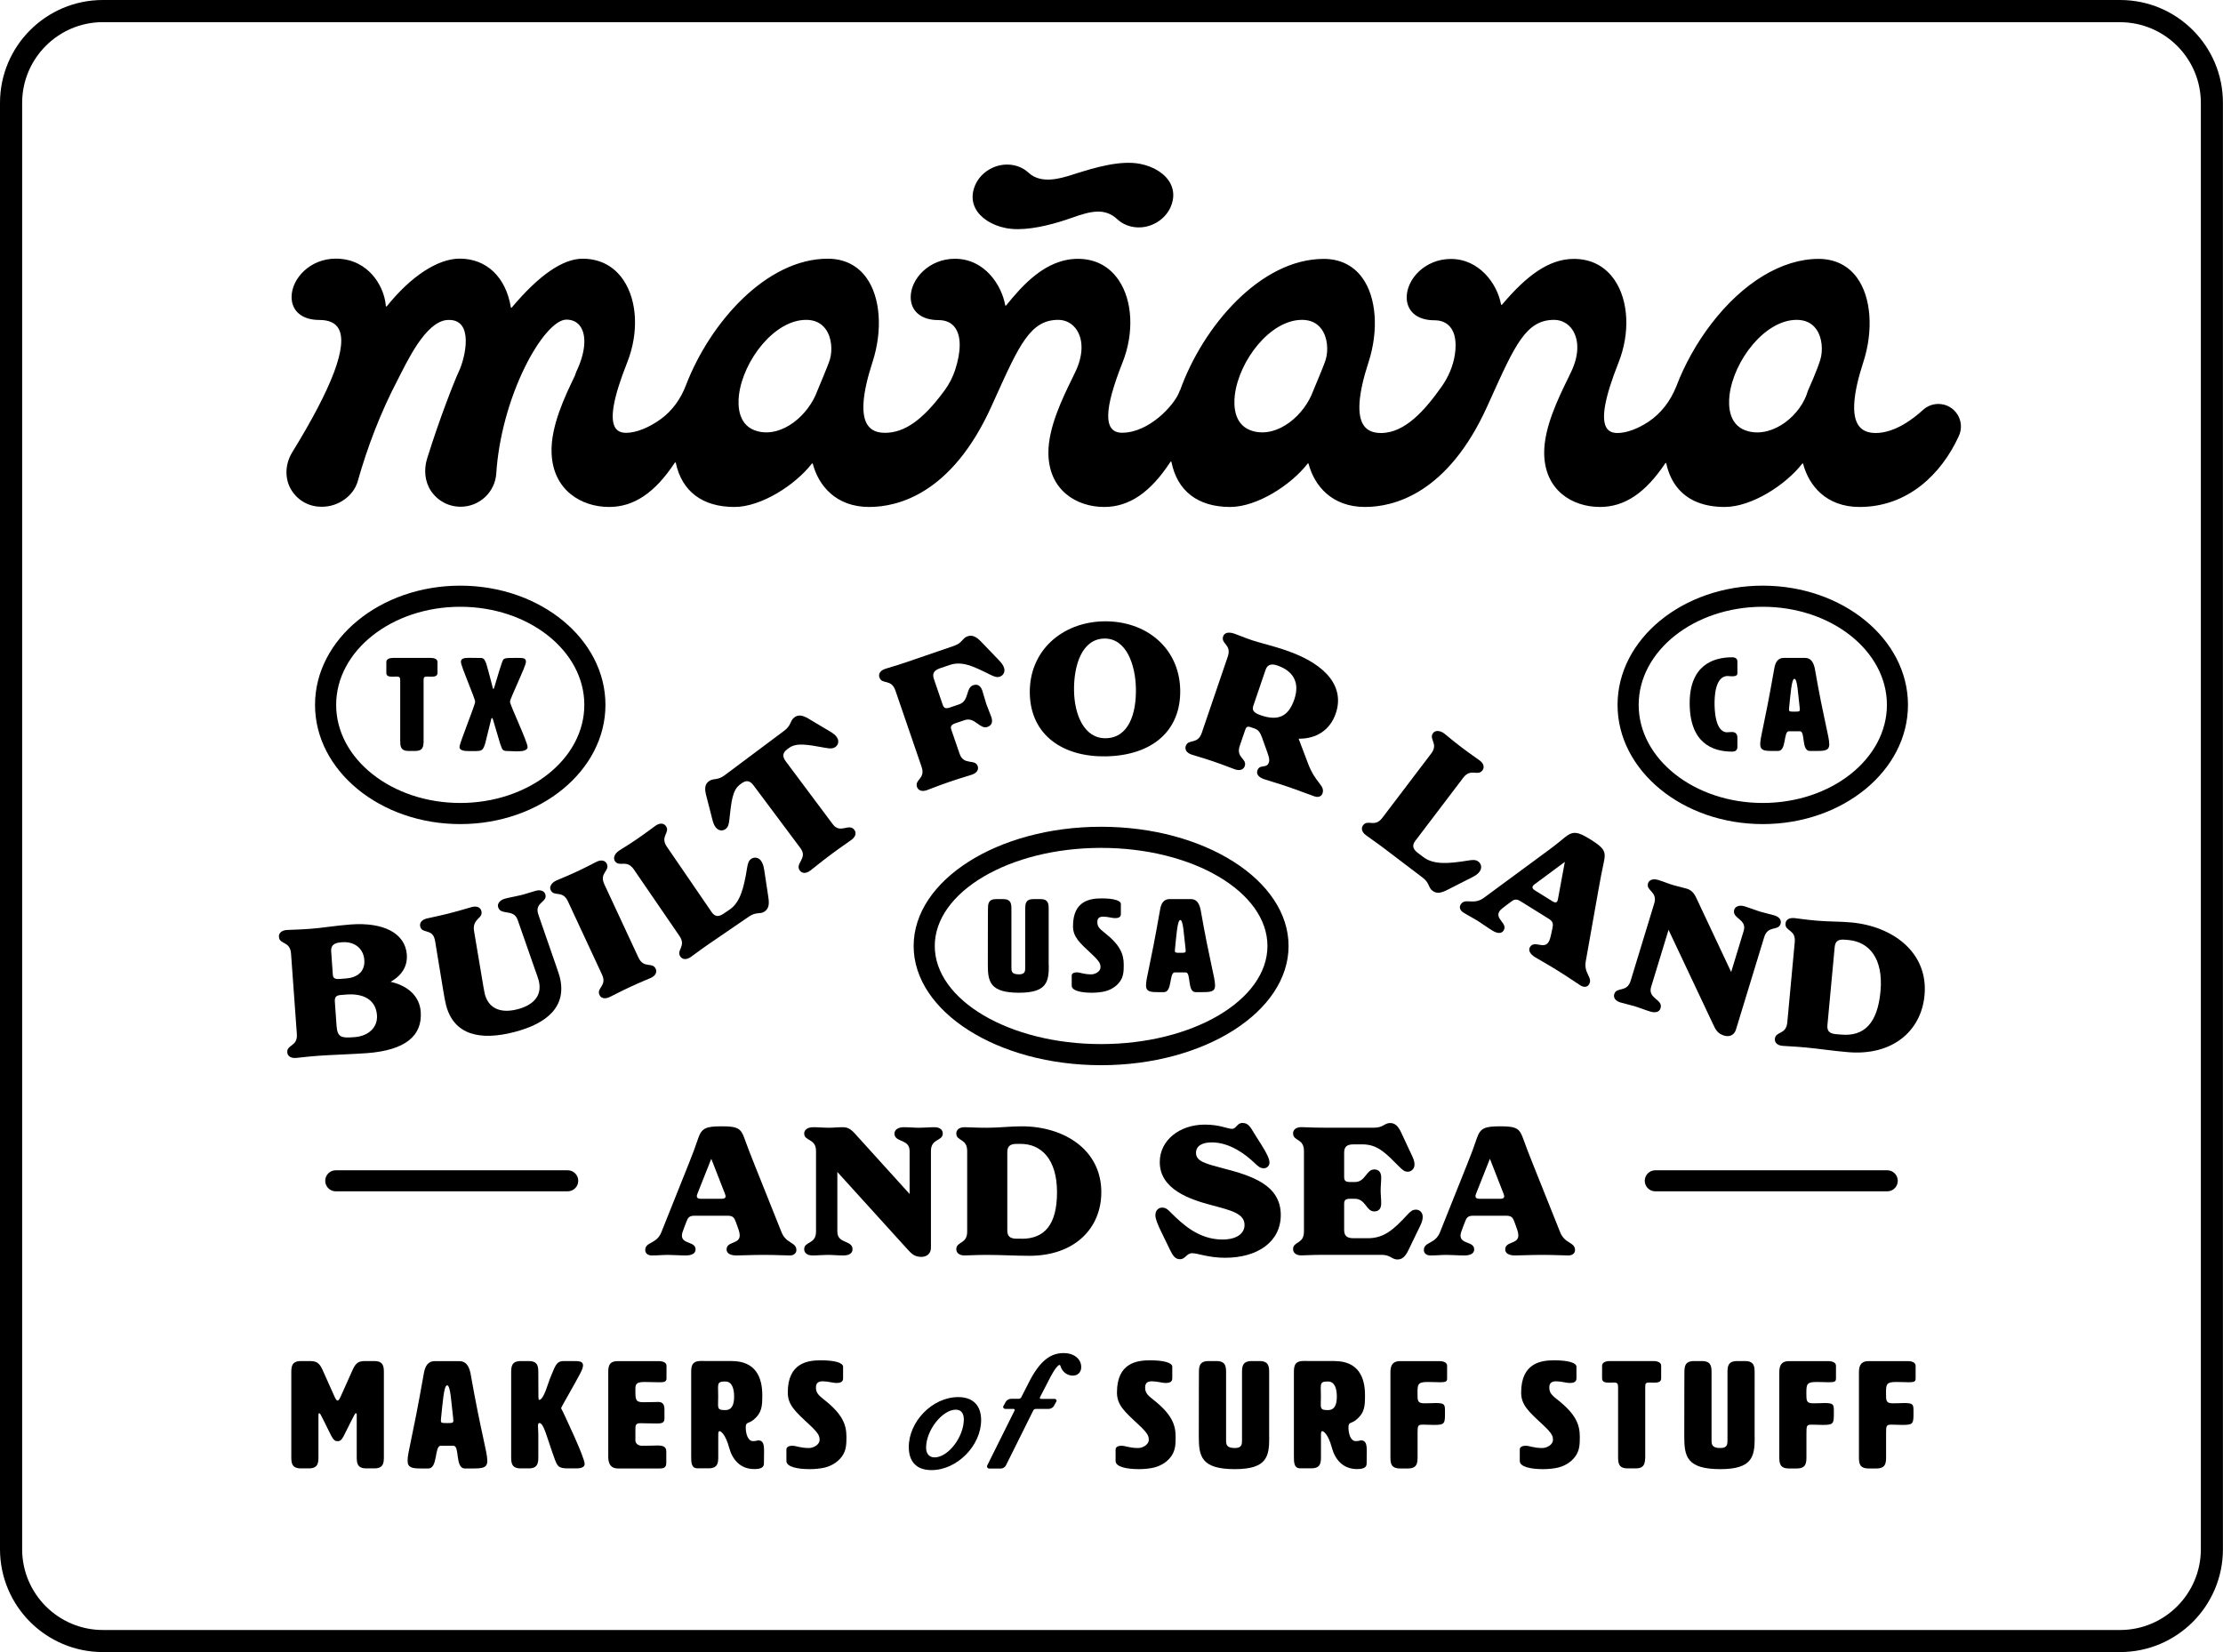 <svg viewBox="0 0 325.16 241.67">
<g>
	<g>
		<g>
			<g>
				<path d="M310.11,3.25c6.51,0,11.81,5.3,11.81,11.81v211.57c0,6.51-5.3,11.81-11.81,11.81H15.05
					c-6.51,0-11.81-5.3-11.81-11.81V15.05c0-6.51,5.3-11.81,11.81-11.81H310.11 M310.11,0H15.05C6.74,0,0,6.74,0,15.05v211.57
					c0,8.31,6.74,15.05,15.05,15.05h295.05c8.31,0,15.05-6.74,15.05-15.05V15.05C325.16,6.74,318.42,0,310.11,0L310.11,0z"/>
			</g>
		</g>
	</g>
	<g>
		<g>
			<g>
				<path d="M147.11,33.36c0.56,0.11,1.15,0.16,1.77,0.16c2.61,0,5.65-0.86,7.93-1.67c2.71-0.96,4.77-1.5,6.63,0.23
					c0.77,0.71,1.76,1.12,2.88,1.18c2.08,0.11,4.11-1.13,4.92-3c0.52-1.2,0.5-2.38-0.04-3.42c-0.73-1.4-2.39-2.47-4.42-2.87
					c-2.97-0.58-6.82,0.61-9.37,1.41l-0.56,0.18c-1.7,0.53-4.55,1.43-6.41-0.3c-0.77-0.71-1.76-1.12-2.88-1.18
					c-2.09-0.11-4.11,1.13-4.92,3c-0.52,1.2-0.5,2.38,0.04,3.42C143.42,31.89,145.08,32.96,147.11,33.36z"/>
			</g>
			<g>
				<path d="M283.52,59.09L283.52,59.09c-0.84,0-1.64,0.32-2.26,0.89c-1.36,1.25-4.08,3.36-6.89,3.36
					c-1.16,0-1.97-0.35-2.49-1.06c-1.08-1.48-0.86-4.61,0.66-9.28c1.52-4.67,1.16-9.53-0.91-12.37c-1.31-1.81-3.26-2.76-5.63-2.76
					c-5.36,0-11.09,3.48-15.72,9.54c-2.16,2.83-3.9,5.98-5.08,9.1c-0.88,2.2-2.28,3.99-4.07,5.18c-1.58,1.05-3.24,1.65-4.55,1.65
					c-0.73,0-1.23-0.23-1.55-0.69c-0.89-1.31-0.33-4.46,1.72-9.63c1.7-4.3,1.48-9.02-0.58-12.05c-1.38-2.03-3.44-3.1-5.95-3.1
					c-3.7,0-6.98,2.51-10.52,6.7c-0.04,0.05-0.13,0.03-0.14-0.03c-0.57-3.1-3.24-6.66-7.33-6.66c-3.81,0-6.47,2.96-6.47,5.61
					c0,0.96,0.34,1.78,0.99,2.37c0.71,0.65,1.77,0.99,3.06,0.99c0.98,0,1.74,0.32,2.28,0.94c0.75,0.87,0.99,2.29,0.71,4.11
					c-0.25,1.62-0.93,3.25-1.97,4.71c-2.37,3.33-5.28,6.73-8.83,6.73c-1.16,0-1.97-0.35-2.49-1.06c-1.08-1.48-0.86-4.61,0.66-9.28
					c1.52-4.67,1.16-9.53-0.91-12.37c-1.31-1.81-3.26-2.76-5.63-2.76c-9.24,0-17.67,9.84-21.02,19.23l-0.02-0.02l-0.13,0.33
					c-0.78,1.96-4.45,5.89-8.33,5.89c-2.84,0-2.6-3.56,0.07-10.29c1.7-4.3,1.48-9.02-0.58-12.05c-1.38-2.03-3.44-3.1-5.95-3.1
					c-4.76,0-8.17,3.95-10.5,6.82c-0.04,0.05-0.12,0.03-0.14-0.04c-0.49-2.84-2.95-6.79-7.35-6.79c-3.81,0-6.47,2.96-6.47,5.61
					c0,0.96,0.34,1.78,0.99,2.37c0.71,0.65,1.77,0.99,3.06,0.99c1.08,0,1.91,0.37,2.44,1.11c0.9,1.24,0.9,3.44,0.01,6.18
					c-0.35,1.06-0.87,2.08-1.57,3.03c-3.14,4.27-5.82,6.17-8.69,6.17c-1.16,0-1.97-0.35-2.49-1.06c-1.08-1.48-0.86-4.61,0.66-9.28
					c1.52-4.67,1.16-9.53-0.91-12.37c-1.31-1.81-3.26-2.76-5.63-2.76c-8.97,0-17.23,9.33-20.76,18.54
					c-0.77,2.02-2.02,3.71-3.61,4.88c-1.74,1.28-3.65,2.05-5.13,2.05c-0.73,0-1.23-0.23-1.55-0.69c-0.89-1.31-0.33-4.46,1.72-9.63
					c1.7-4.3,1.48-9.02-0.58-12.05c-1.38-2.03-3.44-3.1-5.95-3.1c-2.89,0-6.38,2.4-10.36,7.14c-0.04,0.05-0.13,0.03-0.14-0.04
					c-0.73-4.4-3.54-7.11-7.48-7.11c-3.21,0-7.15,2.59-10.66,6.97c-0.05,0.06-0.13,0.03-0.14-0.04c-0.13-1.65-0.89-3.4-2.07-4.67
					c-0.95-1.03-2.63-2.26-5.25-2.26c-3.81,0-6.47,2.96-6.47,5.61c0,0.96,0.34,1.78,0.99,2.37c0.71,0.65,1.77,0.99,3.06,0.99
					c1.42,0,2.35,0.42,2.83,1.28c1.37,2.45-0.91,8.53-6.78,18.07c-1,1.62-1.16,3.68-0.24,5.34c0.92,1.64,2.59,2.63,4.47,2.63h0.18
					c2.27,0,4.55-1.54,5.17-3.74c1.44-5.09,3.36-10.08,5.81-14.77c1.28-2.45,4.06-8.64,7.34-8.81c3.96-0.21,2.56,5.6,1.63,7.55
					c-0.55,1.14-2.78,6.75-4.64,12.74c-0.49,1.58-0.35,3.34,0.57,4.72c0.99,1.47,2.58,2.31,4.34,2.31c2.75,0,5.03-2.13,5.21-4.86
					c0.33-5.16,1.86-10.84,4.19-15.57c2.08-4.22,4.46-6.94,6.07-6.94c0.92,0,1.65,0.38,2.1,1.09c0.88,1.39,0.64,3.82-0.64,6.5
					L84.07,55c-1.41,2.93-3.55,7.36-3.39,11.29c0.21,5.44,4.38,7.87,8.41,7.87c3.62,0,6.7-2.06,9.62-6.48
					c0.04-0.06,0.13-0.04,0.14,0.03c0.89,4.17,3.9,6.45,8.57,6.45c3.93,0,8.91-3.22,11.33-6.34c0.04-0.05,0.12-0.04,0.14,0.03
					c0.83,3.17,3.37,6.31,8.25,6.31c4.19,0,12.08-1.91,17.87-14.7l0.52-1.15c3.57-7.91,5.2-11.52,9.27-11.52
					c1.12,0,2.12,0.56,2.73,1.53c0.96,1.53,0.88,3.74-0.23,6.06c-0.15,0.31-0.31,0.64-0.48,1c-1.39,2.85-3.5,7.15-3.47,10.9
					c0.04,5.44,4.13,7.88,8.15,7.88c3.66,0,6.76-2.1,9.71-6.61c0.04-0.06,0.13-0.04,0.14,0.03c0.85,4.25,3.87,6.58,8.59,6.58
					c3.93,0,8.91-3.22,11.33-6.34c0.04-0.05,0.12-0.04,0.14,0.03c0.83,3.17,3.37,6.31,8.25,6.31c4.19,0,12.08-1.91,17.87-14.7
					l0.52-1.15c3.57-7.91,5.2-11.52,9.27-11.52c1.12,0,2.12,0.56,2.73,1.53c0.96,1.53,0.88,3.74-0.23,6.06
					c-0.15,0.31-0.31,0.64-0.48,1c-1.39,2.85-3.5,7.15-3.47,10.9c0.04,5.44,4.13,7.88,8.15,7.88c3.61,0,6.66-2.04,9.57-6.4
					c0.04-0.06,0.13-0.04,0.14,0.03c0.32,1.48,0.91,2.73,1.78,3.73c1.52,1.75,3.8,2.64,6.77,2.64c3.93,0,8.91-3.22,11.33-6.33
					c0.04-0.05,0.12-0.04,0.14,0.03c0.83,3.17,3.37,6.3,8.25,6.3c7.01,0,11.95-4.76,14.51-10.35
					C287.54,61.6,285.95,59.09,283.52,59.09z M121.39,52.58c-0.28,0.94-1.67,4.15-1.84,4.6c-1.29,3.55-5.09,6.81-8.68,5.92
					c-2.89-0.72-2.98-3.66-2.78-5.32c0.61-4.98,5.13-10.99,9.83-10.99c1.22,0,2.16,0.44,2.81,1.3
					C121.71,49.39,121.76,51.33,121.39,52.58z M193.92,52.58c-0.28,0.94-1.67,4.15-1.84,4.6c-1.29,3.55-5.09,6.81-8.68,5.92
					c-2.89-0.72-2.98-3.66-2.78-5.32c0.61-4.98,5.13-10.99,9.83-10.99c1.22,0,2.16,0.44,2.81,1.3
					C194.24,49.39,194.29,51.33,193.92,52.58z M266.27,52.58L266.27,52.58c-0.44,1.51-1.81,4.55-1.84,4.62
					c-0.97,3.46-4.97,6.82-8.67,5.9c-2.89-0.72-2.98-3.66-2.78-5.32c0.61-4.98,5.13-10.99,9.83-10.99c1.22,0,2.16,0.44,2.81,1.3
					C266.59,49.39,266.64,51.33,266.27,52.58z"/>
			</g>
		</g>
		<g>
			<path d="M61.54,148.01c0.25,3.5-2.23,5.63-7.9,6.05c-2.14,0.15-5.24,0.25-7.04,0.38c-1.89,0.14-2.57,0.26-3.31,0.32
				c-0.85,0.06-1.24-0.35-1.27-0.82c-0.08-1.17,1.54-0.82,1.4-2.68l-0.85-11.77c-0.14-1.87-1.69-1.28-1.77-2.45
				c-0.03-0.47,0.29-0.93,1.14-1c0.74-0.05,1.43-0.03,3.32-0.16s3.76-0.48,6.09-0.65c4.71-0.34,7.93,1.25,8.16,4.44
				c0.1,1.43-0.51,2.9-2.38,3.95C59.7,144.2,61.38,145.75,61.54,148.01z M48.68,142.55c0.04,0.52,0.24,0.71,1.07,0.65l0.9-0.07
				c1.45-0.11,2.77-0.9,2.64-2.69c-0.12-1.74-1.49-2.73-3.19-2.61l-0.16,0.01c-0.85,0.06-1.57,0.32-1.5,1.28L48.68,142.55z
				 M55.14,148.5c-0.16-2.15-1.83-3.2-4.4-3.02l-0.9,0.07c-0.68,0.05-0.91,0.33-0.86,1l0.25,3.53c0.12,1.63,0.68,1.78,2.4,1.65
				l0.27-0.02C53.93,151.55,55.27,150.26,55.14,148.5z"/>
			<path d="M65.24,147.01c-0.13-0.53-0.27-1.27-0.37-1.89l-1.09-6.62c-0.05-0.31-0.11-0.78-0.2-1.13
				c-0.21-0.83-0.73-0.97-1.19-1.12c-0.42-0.11-0.79-0.2-0.92-0.71c-0.12-0.45,0.12-0.97,0.95-1.18c0.72-0.18,1.4-0.28,3.24-0.74
				c1.84-0.47,2.64-0.75,3.36-0.94c0.82-0.21,1.28,0.13,1.39,0.58c0.13,0.53-0.13,0.81-0.46,1.11c-0.35,0.38-0.78,0.82-0.61,1.82
				l1.27,7.56c0.06,0.36,0.2,1.21,0.3,1.64c0.49,1.94,2.08,2.93,4.74,2.26c2.08-0.53,3.76-1.79,3.15-4.21
				c-0.1-0.4-0.26-0.79-0.38-1.14l-2.7-7.73c-0.32-0.91-0.99-1.01-1.64-1.11c-0.56-0.1-1.06-0.16-1.23-0.81
				c-0.12-0.45,0.25-1,1.08-1.21c0.82-0.21,1.62-0.33,2.33-0.51c0.67-0.17,1.39-0.43,2.13-0.63c0.83-0.21,1.28,0.13,1.39,0.58
				c0.13,0.5-0.17,0.77-0.49,1.06c-0.39,0.37-0.82,0.77-0.62,1.58c0.09,0.35,0.26,0.79,0.36,1.09l2.33,6.73
				c0.23,0.69,0.41,1.18,0.51,1.56c1.09,4.28-1.77,6.83-6.72,8.09C70.28,152.24,66.37,151.44,65.24,147.01z"/>
			<path d="M87.69,145.55c-0.49-1.06,1.15-1.31,0.36-3l-4.98-10.7c-0.79-1.7-2.04-0.6-2.53-1.66
				c-0.2-0.42,0.06-1.03,0.84-1.39c0.67-0.31,1.2-0.47,2.92-1.27c1.72-0.8,2.31-1.16,2.98-1.48c0.77-0.36,1.28-0.11,1.48,0.31
				c0.49,1.06-1.15,1.31-0.36,3l4.98,10.7c0.79,1.7,2.04,0.6,2.53,1.66c0.2,0.42,0.06,0.97-0.71,1.33
				c-0.67,0.31-1.33,0.53-3.04,1.33c-1.72,0.8-2.31,1.16-2.98,1.47C88.39,146.22,87.88,145.97,87.69,145.55z"/>
			<path d="M109.53,134.09l-5.8,3.97c-1.56,1.07-2.08,1.52-2.7,1.94c-0.7,0.48-1.25,0.32-1.51-0.07
				c-0.66-0.96,0.92-1.48-0.14-3.02l-6.67-9.73c-1.06-1.54-2.11-0.26-2.77-1.22c-0.26-0.39-0.11-1.03,0.59-1.51
				c0.61-0.42,1.11-0.66,2.67-1.73c1.56-1.07,2.08-1.52,2.7-1.94c0.7-0.48,1.25-0.32,1.51,0.07c0.66,0.96-0.92,1.48,0.14,3.02
				l6.52,9.52c0.47,0.69,0.99,0.81,1.82,0.23l0.84-0.57c1.52-1.04,2.07-3.09,2.54-6.05c0.11-0.67,0.22-1.09,0.62-1.37
				c0.43-0.29,1.07-0.23,1.44,0.31c0.38,0.56,0.42,1.1,0.59,2.21l0.47,3.11c0.17,1.12,0.02,1.68-0.57,2.09
				C111.15,133.79,110.63,133.33,109.53,134.09z"/>
			<path d="M117,127.36c-0.79-1.06,1.21-1.78,0.09-3.28l-6.86-9.18c-0.53-0.71-1.06-0.83-1.77-0.3l-0.22,0.16
				c-1.14,0.85-1.26,2.53-1.56,5.16c-0.07,0.64-0.16,1.06-0.56,1.36c-0.42,0.31-1.03,0.28-1.45-0.28c-0.36-0.48-0.44-1-0.69-1.98
				l-0.7-2.72c-0.26-1.04-0.14-1.61,0.41-2.02c0.66-0.49,1.22-0.07,2.3-0.87l8.71-6.51c1.08-0.81,0.83-1.46,1.49-1.96
				c0.55-0.41,1.13-0.36,2.06,0.18l2.41,1.44c0.87,0.52,1.35,0.75,1.7,1.22c0.42,0.56,0.28,1.15-0.14,1.47
				c-0.4,0.3-0.83,0.26-1.46,0.15c-2.6-0.46-4.25-0.82-5.39,0.04l-0.22,0.16c-0.7,0.53-0.74,1.07-0.21,1.78l6.86,9.18
				c1.12,1.5,2.37-0.22,3.17,0.84c0.28,0.37,0.26,0.94-0.42,1.45c-0.66,0.49-1.39,0.94-3.06,2.19c-1.65,1.23-2.33,1.84-2.97,2.31
				C117.83,127.87,117.28,127.73,117,127.36z"/>
			<path d="M146.86,97.68c0.21,0.61-0.13,1.14-0.6,1.3c-0.47,0.16-0.85-0.01-1.44-0.3c-2.44-1.2-4.07-2.04-5.96-1.39
				l-1.35,0.46c-0.96,0.33-1.17,0.81-0.9,1.6l1.28,3.74c0.17,0.49,0.42,0.63,1.07,0.4l1.35-0.46c1.48-0.51,0.92-2.4,2.03-2.79
				c0.6-0.21,1.08,0.01,1.35,0.8c0.2,0.59,0.37,1.33,0.57,1.92c0.2,0.59,0.54,1.33,0.74,1.92c0.27,0.79,0.02,1.25-0.57,1.46
				c-1.12,0.38-1.85-1.51-3.33-1l-1.35,0.46c-0.65,0.22-0.76,0.48-0.59,0.97l1.2,3.49c0.61,1.77,2.27,0.7,2.65,1.81
				c0.15,0.44-0.04,0.98-0.85,1.25c-0.75,0.26-1.48,0.43-3.37,1.08c-1.84,0.63-2.52,0.95-3.22,1.19c-0.8,0.28-1.29-0.03-1.44-0.47
				c-0.38-1.11,1.28-1.18,0.67-2.95l-3.83-11.16c-0.61-1.77-1.96-0.81-2.34-1.92c-0.15-0.44,0.04-0.98,0.85-1.25
				c0.7-0.24,1.38-0.39,3.17-1l6.88-2.36c1.27-0.44,1.21-1.13,1.99-1.4c0.65-0.22,1.22-0.01,1.98,0.78l1.99,2.07
				C146.24,96.72,146.65,97.07,146.86,97.68z"/>
			<path d="M150.63,101.43c-0.11-6.29,4.78-10.43,10.81-10.54c6.2-0.11,11.08,3.9,11.19,10.04
				c0.11,6-4.13,9.59-10.88,9.71C155.58,110.75,150.75,107.62,150.63,101.43z M166.15,100.73c-0.06-3.48-1.4-7.38-4.63-7.32
				c-3.27,0.06-4.48,3.93-4.42,7.65c0.06,3.53,1.5,6.99,4.65,6.93C165.08,107.93,166.22,104.42,166.15,100.73z"/>
			<path d="M193.44,116.07c-0.14,0.42-0.59,0.62-1.16,0.43c-0.88-0.3-2.23-0.84-3.92-1.42
				c-1.53-0.52-2.7-0.84-3.43-1.09c-0.83-0.28-1.2-0.74-1.01-1.28c0.34-1.01,1.34-0.2,1.68-1.18c0.17-0.49-0.14-1.2-0.34-1.79
				l-0.67-1.87c-0.28-0.78-0.55-1.12-1.14-1.32l-0.62-0.21c-0.34-0.11-0.55,0-0.69,0.42l-0.8,2.34c-0.6,1.77,1.11,1.86,0.73,2.97
				c-0.15,0.44-0.63,0.75-1.44,0.47c-0.7-0.24-1.38-0.55-3.17-1.16c-1.79-0.61-2.47-0.76-3.17-1c-0.8-0.27-1-0.81-0.85-1.25
				c0.38-1.11,1.73-0.15,2.34-1.92l3.81-11.17c0.6-1.77-1.05-1.84-0.68-2.95c0.14-0.42,0.61-0.75,1.64-0.4
				c0.39,0.13,1.46,0.58,2.57,0.96c1.04,0.35,3.24,0.88,4.92,1.46c6.34,2.16,8.58,5.61,7.35,9.23c-0.83,2.44-2.81,3.74-5.44,3.72
				l1.39,3.66C192.45,114.64,193.85,114.87,193.44,116.07z M189.31,102.34c0.92-2.68-0.34-4.26-2.47-4.99
				c-0.73-0.25-1.42-0.26-1.73,0.65l-1.8,5.29c-0.24,0.71,0.25,1.05,1.16,1.36C186.93,105.48,188.45,104.85,189.31,102.34z"/>
			<path d="M208.08,128.37l-5.6-4.25c-1.51-1.14-2.1-1.5-2.69-1.95c-0.68-0.51-0.69-1.08-0.41-1.45
				c0.71-0.93,1.69,0.4,2.82-1.09l7.14-9.4c1.13-1.49-0.42-2.08,0.29-3.01c0.28-0.37,0.94-0.43,1.62,0.08
				c0.59,0.45,0.98,0.84,2.49,1.99s2.1,1.5,2.69,1.95c0.68,0.51,0.69,1.08,0.41,1.45c-0.71,0.93-1.69-0.4-2.82,1.09l-6.98,9.19
				c-0.5,0.66-0.45,1.19,0.35,1.8l0.81,0.61c1.46,1.11,3.59,0.99,6.55,0.5c0.67-0.11,1.11-0.14,1.5,0.16
				c0.42,0.32,0.56,0.95,0.17,1.46c-0.41,0.54-0.91,0.75-1.92,1.25l-2.81,1.43c-1.01,0.51-1.59,0.55-2.16,0.12
				C208.88,129.82,209.15,129.18,208.08,128.37z"/>
			<path d="M232.42,144.01c-0.23,0.38-0.71,0.47-1.23,0.15c-0.79-0.49-1.57-1.07-3.17-2.07s-2.65-1.56-3.47-2.06
				c-0.75-0.46-1.05-1.02-0.75-1.5c0.64-1.04,2.02,0.4,2.71-0.73c0.15-0.24,0.29-0.68,0.39-1.2l0.17-0.79
				c0.13-0.62,0.13-0.99-0.52-1.4l-4.15-2.58c-0.65-0.41-0.98-0.24-1.48,0.15l-0.6,0.45c-0.54,0.4-0.88,0.68-1,0.88
				c-0.7,1.13,1.26,1.76,0.62,2.8c-0.3,0.49-0.91,0.48-1.68,0c-0.79-0.49-1.5-1.02-2.17-1.44c-0.7-0.43-1.25-0.69-2.04-1.18
				c-0.51-0.32-0.64-0.79-0.4-1.17c0.66-1.06,1.84,0.16,3.39-0.98l8.7-6.41c1.05-0.75,2.3-1.72,3.11-2.41
				c1.24-1,1.89-0.91,3.87,0.33s2.21,1.74,1.87,3.28c-0.22,1.03-0.53,2.58-0.75,3.85l-1.89,10.64
				C231.62,142.44,233.05,142.99,232.42,144.01z M227.89,131.49l1-5.41l-4.43,3.28c-0.29,0.21-0.52,0.53,0.04,0.88l2.61,1.62
				C227.7,132.22,227.83,131.85,227.89,131.49z"/>
			<path d="M260.45,135.13c-0.34,1.12-1.86,0.17-2.4,1.96l-4.13,13.52c-0.28,0.92-1.08,1.08-1.73,0.88
				c-0.97-0.3-1.25-0.87-1.63-1.69l-6.5-13.78l-2.55,8.35c-0.53,1.74,1.78,1.79,1.38,3.11c-0.17,0.57-0.74,0.73-1.55,0.48
				c-0.81-0.25-1.47-0.53-2.18-0.75c-0.66-0.2-1.41-0.35-2.15-0.57c-0.81-0.25-1.03-0.77-0.89-1.22c0.34-1.12,1.86-0.17,2.4-1.96
				l3.44-11.28c0.55-1.79-1.24-1.85-0.9-2.97c0.15-0.5,0.74-0.73,1.55-0.47c0.71,0.22,1.39,0.51,2.02,0.7
				c0.79,0.24,1.41,0.35,2.07,0.55c0.66,0.2,1.03,0.56,1.4,1.32l5.12,10.88l1.83-6.02c0.53-1.74-1.78-1.79-1.38-3.11
				c0.14-0.45,0.74-0.73,1.55-0.47c0.81,0.25,1.47,0.53,2.18,0.75c0.66,0.2,1.41,0.35,2.15,0.57
				C260.37,134.16,260.58,134.68,260.45,135.13z"/>
			<path d="M264.04,153.22c-1.89-0.17-2.58-0.16-3.31-0.23c-0.85-0.08-1.16-0.55-1.12-1.02
				c0.11-1.16,1.65-0.55,1.82-2.42l1.09-11.75c0.17-1.86-1.46-1.54-1.35-2.71c0.04-0.47,0.44-0.87,1.29-0.79
				c0.74,0.07,1.41,0.21,3.3,0.38c1.67,0.15,3.38,0.1,5.05,0.26c6.07,0.56,11.28,4.41,10.69,10.67c-0.49,5.23-4.72,8.91-11.33,8.29
				C268.13,153.73,266.09,153.41,264.04,153.22z M269.29,151.34c3.36,0.31,5.33-1.62,5.77-6.3c0.45-4.84-1.67-7.25-4.65-7.53
				l-0.57-0.05c-1.01-0.09-1.4,0.26-1.48,1.09l-1.06,11.39c-0.08,0.83,0.24,1.25,1.25,1.34L269.29,151.34z"/>
		</g>
		<g>
			<path d="M116.49,182.87c0,0.44-0.36,0.78-0.96,0.78c-0.93,0-1.89-0.08-3.79-0.08c-1.89,0-3.07,0.08-4.03,0.08
				c-0.88,0-1.43-0.31-1.43-0.88c0-1.22,1.92-0.73,1.92-2.05c0-0.29-0.11-0.73-0.3-1.22l-0.27-0.75c-0.22-0.6-0.41-0.91-1.18-0.91
				h-4.88c-0.77,0-0.96,0.31-1.18,0.91l-0.27,0.7c-0.25,0.62-0.38,1.04-0.38,1.27c0,1.33,2,0.83,2,2.05c0,0.57-0.52,0.88-1.43,0.88
				c-0.93,0-1.81-0.08-2.61-0.08c-0.82,0-1.43,0.08-2.36,0.08c-0.6,0-0.96-0.34-0.96-0.78c0-1.25,1.65-0.83,2.36-2.62l4.01-10.03
				c0.49-1.2,1.04-2.68,1.37-3.69c0.52-1.51,1.12-1.77,3.46-1.77s2.8,0.31,3.32,1.79c0.36,0.99,0.91,2.47,1.4,3.66l4.01,10.03
				C114.98,181.96,116.49,181.67,116.49,182.87z M106.04,174.63l-2-5.12l-2.03,5.12c-0.14,0.34-0.17,0.73,0.49,0.73h3.07
				C106.26,175.36,106.18,174.97,106.04,174.63z"/>
			<path d="M137.9,165.8c0,1.17-1.73,0.7-1.73,2.57v14.14c0,0.96-0.71,1.35-1.4,1.35c-1.01,0-1.45-0.47-2.06-1.14
				l-10.23-11.28v8.73c0,1.82,2.22,1.2,2.22,2.57c0,0.6-0.49,0.91-1.34,0.91s-1.56-0.08-2.3-0.08c-0.69,0-1.45,0.08-2.22,0.08
				c-0.85,0-1.21-0.44-1.21-0.91c0-1.17,1.73-0.7,1.73-2.57v-11.8c0-1.87-1.73-1.4-1.73-2.57c0-0.52,0.49-0.91,1.34-0.91
				c0.74,0,1.48,0.08,2.14,0.08c0.82,0,1.45-0.08,2.14-0.08s1.15,0.23,1.73,0.86l8.07,8.91v-6.29c0-1.82-2.22-1.2-2.22-2.57
				c0-0.47,0.49-0.91,1.34-0.91s1.56,0.08,2.3,0.08c0.69,0,1.45-0.08,2.22-0.08C137.54,164.89,137.9,165.33,137.9,165.8z"/>
			<path d="M144.41,183.57c-1.89,0-2.58,0.08-3.32,0.08c-0.85,0-1.21-0.44-1.21-0.91c0-1.17,1.59-0.7,1.59-2.57v-11.8
				c0-1.87-1.59-1.4-1.59-2.57c0-0.47,0.36-0.91,1.21-0.91c0.74,0,1.43,0.08,3.32,0.08c1.67,0,3.38-0.21,5.05-0.21
				c6.09,0,11.63,3.35,11.63,9.64c0,5.25-3.87,9.3-10.51,9.3C148.52,183.7,146.46,183.57,144.41,183.57z M149.45,181.21
				c3.37,0,5.16-2.11,5.16-6.81c0-4.86-2.33-7.07-5.32-7.07h-0.58c-1.01,0-1.37,0.39-1.37,1.22v11.43c0,0.83,0.36,1.22,1.37,1.22
				H149.45z"/>
			<path d="M171.14,182.84l-1.26-2.6c-0.52-1.07-0.88-1.9-0.88-2.47c0-0.75,0.49-1.12,0.99-1.12
				c0.58,0,0.91,0.36,1.29,0.75c1.67,1.66,4.06,3.92,7.52,3.92c2.19,0,3.24-0.94,3.24-2.13c0-1.66-1.95-2.13-4.69-2.86
				c-3.38-0.88-7.71-2.37-7.71-6.34c0-3.22,2.94-5.48,6.58-5.48c2.22,0,3.32,0.62,3.98,0.62c0.66,0,0.71-0.86,1.54-0.86
				c0.96,0,1.18,0.7,1.95,1.9l0.74,1.17c0.91,1.43,1.26,2.21,1.26,2.73s-0.44,0.83-0.82,0.83c-0.55,0-0.85-0.29-1.37-0.78
				c-1.32-1.27-3.62-3.01-6.26-3.01c-1.48,0-2.3,0.57-2.3,1.53c0,1.25,1.4,1.58,3.95,2.26c4.22,1.09,8.45,2.44,8.45,6.83
				c0,3.92-3.38,6.26-8.15,6.26c-2.41,0-4.03-0.67-4.8-0.67c-0.85,0-0.99,0.88-1.78,0.88C171.88,184.22,171.52,183.62,171.14,182.84
				z"/>
			<path d="M208.1,177.98c0,0.65-0.25,1.12-0.74,2.1l-1.34,2.78c-0.49,0.99-0.93,1.38-1.62,1.38
				c-0.82,0-0.99-0.68-2.33-0.68h-8.4c-1.89,0-2.58,0.08-3.32,0.08c-0.85,0-1.21-0.44-1.21-0.91c0-1.17,1.59-0.7,1.59-2.57v-11.8
				c0-1.87-1.59-1.4-1.59-2.57c0-0.47,0.36-0.91,1.21-0.91c0.71,0,1.4,0.08,3.32,0.08h7.33c1.34,0,1.51-0.68,2.33-0.68
				c0.69,0,1.15,0.39,1.62,1.38l1.21,2.6c0.47,0.99,0.74,1.46,0.74,2.1c0,0.65-0.49,1.04-0.99,1.04c-0.49,0-0.79-0.29-1.26-0.75
				c-1.92-1.92-3.1-3.25-5.38-3.25h-1.29c-1.01,0-1.37,0.39-1.37,1.22v3.56c0,0.52,0.19,0.73,0.88,0.73h0.69
				c1.56,0,1.65-1.84,2.83-1.84c0.63,0,1.02,0.36,1.02,1.2c0,0.62-0.08,1.25-0.08,1.87c0,0.62,0.08,1.25,0.08,1.87
				c0,0.83-0.38,1.2-1.02,1.2c-1.18,0-1.26-1.85-2.83-1.85h-0.69c-0.69,0-0.88,0.21-0.88,0.73v3.82c0,0.83,0.36,1.22,1.37,1.22h2.11
				c2.36,0,3.76-1.27,5.76-3.43c0.44-0.49,0.77-0.75,1.26-0.75C207.6,176.94,208.1,177.33,208.1,177.98z"/>
			<path d="M230.38,182.87c0,0.44-0.36,0.78-0.96,0.78c-0.93,0-1.89-0.08-3.79-0.08c-1.89,0-3.07,0.08-4.03,0.08
				c-0.88,0-1.43-0.31-1.43-0.88c0-1.22,1.92-0.73,1.92-2.05c0-0.29-0.11-0.73-0.3-1.22l-0.27-0.75c-0.22-0.6-0.41-0.91-1.18-0.91
				h-4.88c-0.77,0-0.96,0.31-1.18,0.91l-0.27,0.7c-0.25,0.62-0.38,1.04-0.38,1.27c0,1.33,2,0.83,2,2.05c0,0.57-0.52,0.88-1.43,0.88
				c-0.93,0-1.81-0.08-2.61-0.08c-0.82,0-1.43,0.08-2.36,0.08c-0.6,0-0.96-0.34-0.96-0.78c0-1.25,1.65-0.83,2.36-2.62l4.01-10.03
				c0.49-1.2,1.04-2.68,1.37-3.69c0.52-1.51,1.12-1.77,3.46-1.77s2.8,0.31,3.32,1.79c0.36,0.99,0.91,2.47,1.4,3.66l4.01,10.03
				C228.87,181.96,230.38,181.67,230.38,182.87z M219.93,174.63l-2-5.12l-2.03,5.12c-0.14,0.34-0.17,0.73,0.49,0.73h3.07
				C220.15,175.36,220.06,174.97,219.93,174.63z"/>
		</g>
		<g>
			<path d="M51.6,200.34c0.51-1.15,1.05-1.24,1.89-1.24h1.26c1.4,0,1.4,0.88,1.4,1.77v12.16c0,0.88,0,1.77-1.4,1.77
				h-1.17c-1.4,0-1.4-0.88-1.4-1.77v-6.08c0-0.13-0.05-0.22-0.12-0.22c-0.07,0-0.14,0.09-0.21,0.22c-1.66,3.12-1.7,3.87-2.47,3.87
				s-0.84-0.75-2.47-3.87c-0.07-0.13-0.16-0.22-0.21-0.22c-0.07,0-0.12,0.09-0.12,0.22v6.08c0,0.88,0,1.77-1.4,1.77h-1.17
				c-1.4,0-1.4-0.88-1.4-1.77v-12.16c0-0.88,0-1.77,1.4-1.77h1.24c0.86,0,1.4,0.11,1.91,1.24l1.75,3.91c0.19,0.4,0.3,0.62,0.47,0.62
				s0.28-0.22,0.47-0.62L51.6,200.34z"/>
			<path d="M71.28,213.7c0,1.02-0.72,1.11-2.05,1.11h-1.24c-1.45,0-0.72-3.32-1.66-3.32h-1.87
				c-0.93,0-0.4,3.32-1.8,3.32h-1.1c-1.21,0-1.94-0.09-1.94-1.11c0-1.33,0.56-2.5,2.38-12.82c0.19-1.11,0.65-1.77,1.59-1.77h3.6
				c0.93,0,1.4,0.66,1.63,1.77C70.42,209.94,71.28,212.37,71.28,213.7z M64.49,207.82c0,0.35,0.16,0.35,0.91,0.35
				c0.72,0,0.91,0,0.91-0.33c0-0.09,0-0.2-0.02-0.35c-0.28-2.17-0.37-4.84-0.89-4.84c-0.49,0-0.65,2.65-0.89,4.84
				C64.49,207.62,64.49,207.73,64.49,207.82z"/>
			<path d="M85.52,214.14c0,0.4-0.37,0.66-1.21,0.66h-1.21c-1.49,0-1.59-0.31-2.1-1.75c-1.05-2.9-1.45-4.89-2.12-4.89
				c-0.14,0-0.19,0.2-0.19,0.49s0.05,0.69,0.05,1.06v3.32c0,0.88,0,1.77-1.4,1.77h-1.17c-1.4,0-1.4-0.88-1.4-1.77v-12.16
				c0-0.88,0-1.77,1.4-1.77h1.17c1.4,0,1.4,0.88,1.4,1.77c0,3.91,0,3.91,0.12,3.91c0.7,0,1.35-2.61,1.59-3.14
				c0.77-1.75,0.84-2.54,2.03-2.54h1.35c0.79,0,1.45,0,1.45,0.62c0,0.27-0.12,0.64-0.4,1.17c-0.75,1.46-2.8,4.95-2.8,5.08
				c0,0.09,0.09,0.22,0.26,0.55C82.56,207.02,85.45,213.01,85.52,214.14z"/>
			<path d="M92.94,210.76c0.05,0.49,0.51,0.73,0.98,0.73c1.33,0,1.77-0.04,2.26-0.04c0.98,0,1.28,0.26,1.28,0.93v1.55
				c0,0.66-0.23,0.88-0.93,0.88h-6.16c-1.4,0-1.4-1.33-1.4-1.77v-12.16c0-0.88,0-1.77,1.4-1.77h6.02c0.58,0,1.1,0.22,1.1,0.66v1.88
				c0,0.53-0.47,0.55-1.05,0.55c-0.91,0-1.63-0.04-2.22-0.04c-1.28,0-1.28,0.44-1.28,1.15c0,1.44,0,1.81,1.17,1.81
				c1.45,0,1.68-0.04,2.22-0.04c0.82,0,0.86,0.77,0.86,1.02v1.42c0,0.66-0.49,0.71-1.07,0.71c-1.19,0-1.94-0.04-2.43-0.04
				c-0.75,0-0.75,0.31-0.75,1.04V210.76z"/>
			<path d="M107.04,199.1c3.48,0,4.46,2.37,4.46,4.97c0,1.59-0.02,2.61-1.35,3.67c-0.65,0.53-1.07,0.22-1.07,1.06
				c0,0.91,0.3,2.01,1.07,2.01c0.42,0,0.68-0.11,0.75-0.11c0.75,0,0.86,0.6,0.86,1.61c0,0.49-0.02,1.08-0.02,1.75
				c0,0.44-0.19,0.84-1.4,0.84c-2.15,0-3.25-1.5-3.69-3.14c-0.56-2.06-1.26-2.41-1.4-2.41c-0.19,0-0.19,0.35-0.19,0.53v3.14
				c0,0.88,0,1.77-1.4,1.77h-1.63c-0.93,0-0.93-0.88-0.93-1.77v-12.16c0-0.88,0-1.77,1.4-1.77H107.04z M105.03,203.04
				c0,0.29,0.02,0.8,0.02,1.26c0,0.44-0.02,0.84-0.02,1.11c0,0.73,0.14,0.86,1.07,0.86c1.05,0,1.28-0.97,1.28-1.97
				s-0.23-2.21-1.28-2.21C105.17,202.09,105.03,202.24,105.03,203.04z"/>
			<path d="M120.07,198.99c1.94,0,3.25,0.33,3.25,0.95v1.7c0,0.24-0.09,0.66-0.89,0.66h-0.19
				c-0.37,0-1.21-0.24-1.89-0.24c-0.56,0-1,0.18-1,0.88c0,0.68,0.21,1.04,1.12,1.75c2.78,2.17,3.34,3.71,3.34,5.51
				c0,1.02-0.02,1.95-0.63,2.81c-0.77,1.11-1.98,1.53-2.5,1.66c-0.63,0.16-1.52,0.24-2.24,0.24c-1.73,0-3.41-0.31-3.41-1.19v-1.7
				c0-0.26,0.23-0.53,0.86-0.53c0.61,0,1.12,0.33,2.45,0.33c0.65,0,1.54-0.49,1.54-1.17c0-0.51-0.02-0.88-1.45-2.21
				c-2.17-2.01-3.2-2.94-3.2-4.75C115.23,199.33,118.2,198.99,120.07,198.99z"/>
			<path d="M140.16,204.37c2.17,0,3.35,1.23,3.35,3.37c0,3.71-3.5,7.31-7.26,7.31c-2.2,0-3.32-1.24-3.32-3.37
				C132.92,207.97,136.37,204.37,140.16,204.37z M139.8,206.21c-1.94,0-4.34,2.98-4.34,5.57c0,0.9,0.49,1.41,1.25,1.41
				c1.97,0,4.27-2.98,4.27-5.57C140.97,206.72,140.57,206.21,139.8,206.21z"/>
			<path d="M147.03,206.09c-0.23,0-0.38-0.24-0.26-0.41l0.36-0.65c0.15-0.24,0.46-0.41,0.77-0.41h1.12
				c0.15,0,0.31-0.1,0.36-0.22l1.05-2.06c1.71-3.42,3.32-4.41,5.16-4.41c1.46,0,2.56,0.82,2.56,2.06c0,0.78-0.54,1.24-1.23,1.24
				c-0.82,0-1.58-0.56-1.82-1.45c-0.03-0.12-0.18-0.15-0.25-0.07c-0.56,0.44-1.07,1.45-1.79,2.86l-0.95,1.84
				c-0.05,0.1,0.03,0.22,0.15,0.22h1.99c0.23,0,0.38,0.24,0.25,0.41l-0.36,0.65c-0.15,0.24-0.46,0.41-0.77,0.41h-1.87
				c-0.15,0-0.31,0.1-0.36,0.22l-4.01,8.06c-0.15,0.27-0.43,0.44-0.74,0.44h-1.71c-0.23,0-0.38-0.24-0.28-0.44l4.01-8.06
				c0.05-0.1-0.03-0.22-0.15-0.22H147.03z"/>
			<path d="M168.22,198.99c1.94,0,3.25,0.33,3.25,0.95v1.7c0,0.24-0.09,0.66-0.89,0.66h-0.19
				c-0.37,0-1.21-0.24-1.89-0.24c-0.56,0-1,0.18-1,0.88c0,0.68,0.21,1.04,1.12,1.75c2.78,2.17,3.34,3.71,3.34,5.51
				c0,1.02-0.02,1.95-0.63,2.81c-0.77,1.11-1.98,1.53-2.5,1.66c-0.63,0.16-1.52,0.24-2.24,0.24c-1.73,0-3.41-0.31-3.41-1.19v-1.7
				c0-0.26,0.23-0.53,0.86-0.53c0.61,0,1.12,0.33,2.45,0.33c0.65,0,1.54-0.49,1.54-1.17c0-0.51-0.02-0.88-1.45-2.21
				c-2.17-2.01-3.2-2.94-3.2-4.75C163.38,199.33,166.35,198.99,168.22,198.99z"/>
			<path d="M185.65,210.31c0,2.74-0.33,4.6-5.02,4.6c-4.93,0-5.28-1.88-5.28-4.75c0-6.99,0.02-9.29,0.02-9.29
				c0-0.88,0-1.77,1.4-1.77h1.17c1.4,0,1.4,0.88,1.4,1.77v9.73c0,0.66,0,1.22,1.28,1.22c1.05,0,1.05-0.55,1.05-1.22v-9.75
				c0-0.86,0-1.75,1.4-1.75h1.17c1.4,0,1.4,0.88,1.4,1.75V210.31z"/>
			<path d="M195.2,199.1c3.48,0,4.46,2.37,4.46,4.97c0,1.59-0.02,2.61-1.35,3.67c-0.65,0.53-1.07,0.22-1.07,1.06
				c0,0.91,0.3,2.01,1.07,2.01c0.42,0,0.68-0.11,0.75-0.11c0.75,0,0.86,0.6,0.86,1.61c0,0.49-0.02,1.08-0.02,1.75
				c0,0.44-0.19,0.84-1.4,0.84c-2.15,0-3.25-1.5-3.69-3.14c-0.56-2.06-1.26-2.41-1.4-2.41c-0.19,0-0.19,0.35-0.19,0.53v3.14
				c0,0.88,0,1.77-1.4,1.77h-1.63c-0.93,0-0.93-0.88-0.93-1.77v-12.16c0-0.88,0-1.77,1.4-1.77H195.2z M193.19,203.04
				c0,0.29,0.02,0.8,0.02,1.26c0,0.44-0.02,0.84-0.02,1.11c0,0.73,0.14,0.86,1.07,0.86c1.05,0,1.28-0.97,1.28-1.97
				s-0.23-2.21-1.28-2.21C193.33,202.09,193.19,202.24,193.19,203.04z"/>
			<path d="M207.34,203.86c0,1.06,0,1.42,1.03,1.42c0.98,0,1.21-0.04,1.61-0.04c1.33,0,1.38,0.2,1.38,1.19v0.2
				c0,1.59,0,1.81-1.59,1.81c-0.47,0-1.28-0.04-1.63-0.04c-0.77,0-0.79,0.16-0.79,1.28v3.36c0,0.88,0,1.77-1.4,1.77h-1.17
				c-1.4,0-1.4-0.88-1.4-1.77v-12.16c0-0.66,0-1.77,1.4-1.77h5.79c0.58,0,1.1,0.22,1.1,0.66v1.88c0,0.44-0.19,0.55-1.03,0.55
				c-0.58,0-0.75-0.04-1.84-0.04C207.34,202.16,207.34,202.55,207.34,203.86z"/>
			<path d="M227.34,198.99c1.94,0,3.25,0.33,3.25,0.95v1.7c0,0.24-0.09,0.66-0.89,0.66h-0.19
				c-0.37,0-1.21-0.24-1.89-0.24c-0.56,0-1,0.18-1,0.88c0,0.68,0.21,1.04,1.12,1.75c2.78,2.17,3.34,3.71,3.34,5.51
				c0,1.02-0.02,1.95-0.63,2.81c-0.77,1.11-1.98,1.53-2.5,1.66c-0.63,0.16-1.52,0.24-2.24,0.24c-1.73,0-3.41-0.31-3.41-1.19v-1.7
				c0-0.26,0.23-0.53,0.86-0.53c0.61,0,1.12,0.33,2.45,0.33c0.65,0,1.54-0.49,1.54-1.17c0-0.51-0.02-0.88-1.45-2.21
				c-2.17-2.01-3.2-2.94-3.2-4.75C222.51,199.33,225.47,198.99,227.34,198.99z"/>
			<path d="M240.65,213.19c-0.05,0.84-0.09,1.61-1.4,1.61h-1.17c-1.4,0-1.4-0.88-1.4-1.77v-10.1
				c0-0.55-0.12-0.69-0.61-0.69c-0.16,0-0.4,0.02-0.68,0.02c-0.58,0-1.05-0.09-1.05-0.62v-1.88c0-0.44,0.51-0.66,1.1-0.66h6.44
				c0.58,0,1.1,0.22,1.1,0.66v1.88c0,0.53-0.47,0.62-1.05,0.62c-0.16,0-0.37-0.02-0.65-0.02c-0.58,0-0.63,0.13-0.63,0.69V213.19z"/>
			<path d="M256.66,210.31c0,2.74-0.33,4.6-5.02,4.6c-4.93,0-5.28-1.88-5.28-4.75c0-6.99,0.02-9.29,0.02-9.29
				c0-0.88,0-1.77,1.4-1.77h1.17c1.4,0,1.4,0.88,1.4,1.77v9.73c0,0.66,0,1.22,1.28,1.22c1.05,0,1.05-0.55,1.05-1.22v-9.75
				c0-0.86,0-1.75,1.4-1.75h1.17c1.4,0,1.4,0.88,1.4,1.75V210.31z"/>
			<path d="M264.22,203.86c0,1.06,0,1.42,1.03,1.42c0.98,0,1.21-0.04,1.61-0.04c1.33,0,1.38,0.2,1.38,1.19v0.2
				c0,1.59,0,1.81-1.59,1.81c-0.47,0-1.28-0.04-1.63-0.04c-0.77,0-0.79,0.16-0.79,1.28v3.36c0,0.88,0,1.77-1.4,1.77h-1.17
				c-1.4,0-1.4-0.88-1.4-1.77v-12.16c0-0.66,0-1.77,1.4-1.77h5.79c0.58,0,1.1,0.22,1.1,0.66v1.88c0,0.44-0.19,0.55-1.03,0.55
				c-0.58,0-0.75-0.04-1.84-0.04C264.22,202.16,264.22,202.55,264.22,203.86z"/>
			<path d="M275.87,203.86c0,1.06,0,1.42,1.03,1.42c0.98,0,1.21-0.04,1.61-0.04c1.33,0,1.38,0.2,1.38,1.19v0.2
				c0,1.59,0,1.81-1.59,1.81c-0.47,0-1.28-0.04-1.63-0.04c-0.77,0-0.79,0.16-0.79,1.28v3.36c0,0.88,0,1.77-1.4,1.77h-1.17
				c-1.4,0-1.4-0.88-1.4-1.77v-12.16c0-0.66,0-1.77,1.4-1.77h5.79c0.58,0,1.1,0.22,1.1,0.66v1.88c0,0.44-0.19,0.55-1.03,0.55
				c-0.58,0-0.75-0.04-1.84-0.04C275.87,202.16,275.87,202.55,275.87,203.86z"/>
		</g>
		<g>
			<g>
				<path d="M61.97,108.45c-0.04,0.73-0.08,1.4-1.21,1.4h-1.01c-1.21,0-1.21-0.77-1.21-1.53v-8.76
					c0-0.48-0.1-0.59-0.53-0.59c-0.14,0-0.34,0.02-0.59,0.02c-0.51,0-0.91-0.08-0.91-0.54v-1.63c0-0.38,0.45-0.58,0.95-0.58h5.58
					c0.51,0,0.95,0.19,0.95,0.58v1.63c0,0.46-0.4,0.54-0.91,0.54c-0.14,0-0.32-0.02-0.57-0.02c-0.51,0-0.55,0.12-0.55,0.59V108.45z"
					/>
				<path d="M72.2,100.77c0.08,0,0.75-2.53,1.19-3.76l0.04-0.1c0.22-0.63,0.22-0.67,1.92-0.67h0.26
					c0.93,0,1.32,0,1.32,0.58c0,0.67-2.33,5.33-2.33,5.83s2.57,5.86,2.57,6.63c0,0.54-0.83,0.63-1.58,0.63
					c-0.42,0-0.81-0.04-1.01-0.04c-1.23,0-1.03-0.12-1.42-1.07l-1.09-3.68c-0.02-0.04-0.06-0.08-0.1-0.08
					c-0.04,0-0.08,0.04-0.1,0.08l-0.91,3.68c-0.36,1.05-0.45,1.07-1.76,1.07h-0.61c-0.67,0-1.38-0.08-1.38-0.59
					c0-0.58,2.29-6.13,2.29-6.63s-2.08-5.16-2.08-5.83c0-0.52,0.47-0.59,1.28-0.59c0.42,0,0.97,0.02,1.6,0.02
					c0.47,0,0.57,0.25,0.71,0.56c0,0.02,0.04,0.06,0.04,0.08s0.04,0.06,0.04,0.08c0,0.02,0.02,0.04,0.02,0.06
					c0.38,1.23,0.97,3.64,0.99,3.68C72.12,100.75,72.16,100.77,72.2,100.77z"/>
			</g>
			<g>
				<path d="M67.32,120.55c-11.71,0-21.24-7.82-21.24-17.44c0-9.61,9.53-17.44,21.24-17.44s21.24,7.82,21.24,17.44
					C88.56,112.72,79.03,120.55,67.32,120.55z M67.32,88.76c-10.01,0-18.15,6.44-18.15,14.35s8.14,14.35,18.15,14.35
					s18.15-6.44,18.15-14.35S77.33,88.76,67.32,88.76z"/>
			</g>
			<g>
				<path d="M153.41,141.23c0,2.38-0.28,3.99-4.35,3.99c-4.27,0-4.57-1.63-4.57-4.12c0-6.06,0.02-8.05,0.02-8.05
					c0-0.77,0-1.53,1.21-1.53h1.01c1.21,0,1.21,0.77,1.21,1.53v8.43c0,0.58,0,1.05,1.11,1.05c0.91,0,0.91-0.48,0.91-1.05v-8.45
					c0-0.75,0-1.51,1.21-1.51h1.01c1.21,0,1.21,0.77,1.21,1.51V141.23z"/>
				<path d="M161.14,131.42c1.68,0,2.81,0.29,2.81,0.82v1.48c0,0.21-0.08,0.58-0.77,0.58h-0.16
					c-0.32,0-1.05-0.21-1.64-0.21c-0.49,0-0.87,0.15-0.87,0.77c0,0.59,0.18,0.9,0.97,1.51c2.41,1.88,2.89,3.22,2.89,4.77
					c0,0.88-0.02,1.69-0.55,2.43c-0.67,0.96-1.72,1.32-2.17,1.44c-0.55,0.13-1.32,0.21-1.94,0.21c-1.5,0-2.95-0.27-2.95-1.04v-1.48
					c0-0.23,0.2-0.46,0.75-0.46c0.53,0,0.97,0.29,2.12,0.29c0.57,0,1.34-0.42,1.34-1.02c0-0.44-0.02-0.77-1.25-1.92
					c-1.88-1.74-2.77-2.55-2.77-4.12C156.95,131.71,159.52,131.42,161.14,131.42z"/>
				<path d="M177.73,144.17c0,0.88-0.63,0.96-1.78,0.96h-1.07c-1.25,0-0.63-2.88-1.44-2.88h-1.62
					c-0.81,0-0.34,2.88-1.56,2.88h-0.95c-1.05,0-1.68-0.08-1.68-0.96c0-1.15,0.49-2.17,2.06-11.12c0.16-0.96,0.57-1.53,1.38-1.53
					h3.12c0.81,0,1.21,0.58,1.42,1.53C176.99,140.91,177.73,143.01,177.73,144.17z M171.85,139.07c0,0.31,0.14,0.31,0.79,0.31
					c0.63,0,0.79,0,0.79-0.29c0-0.08,0-0.17-0.02-0.31c-0.24-1.88-0.32-4.2-0.77-4.2c-0.42,0-0.57,2.3-0.77,4.2
					C171.85,138.89,171.85,138.99,171.85,139.07z"/>
			</g>
			<g>
				<path d="M161.06,155.82c-15.12,0-27.42-7.82-27.42-17.44s12.3-17.44,27.42-17.44s27.42,7.82,27.42,17.44
					S176.18,155.82,161.06,155.82z M161.06,124.03c-13.42,0-24.33,6.44-24.33,14.35s10.91,14.35,24.33,14.35
					c13.42,0,24.33-6.44,24.33-14.35S174.48,124.03,161.06,124.03z"/>
			</g>
			<g>
				<g>
					<path d="M253.36,96.15c0.51,0,0.77,0.23,0.77,0.61v1.69c0,0.19,0,0.48-0.77,0.48c-0.41,0-0.42-0.04-0.65-0.04
						c-1.92,0-1.92,3.32-1.92,4.01c0,0.65,0.02,4.22,1.84,4.22c0.26,0,0.26-0.04,0.73-0.04c0.77,0,0.77,0.69,0.77,0.88v1.28
						c0,0.48-0.26,0.71-0.77,0.71c-2.87,0-6.21-1.25-6.21-7.09C247.15,97.39,250.49,96.15,253.36,96.15z"/>
					<path d="M267.57,108.89c0,0.88-0.63,0.96-1.78,0.96h-1.07c-1.25,0-0.63-2.88-1.44-2.88h-1.62
						c-0.81,0-0.34,2.88-1.56,2.88h-0.95c-1.05,0-1.68-0.08-1.68-0.96c0-1.15,0.49-2.17,2.06-11.12c0.16-0.96,0.57-1.53,1.38-1.53
						h3.12c0.81,0,1.21,0.58,1.42,1.53C266.82,105.63,267.57,107.74,267.57,108.89z M261.68,103.79c0,0.31,0.14,0.31,0.79,0.31
						c0.63,0,0.79,0,0.79-0.29c0-0.08,0-0.17-0.02-0.31c-0.24-1.88-0.32-4.2-0.77-4.2c-0.42,0-0.57,2.3-0.77,4.2
						C261.68,103.62,261.68,103.72,261.68,103.79z"/>
				</g>
				<g>
					<path d="M257.84,120.55c-11.71,0-21.24-7.82-21.24-17.44c0-9.61,9.53-17.44,21.24-17.44s21.24,7.82,21.24,17.44
						C279.09,112.72,269.56,120.55,257.84,120.55z M257.84,88.76c-10.01,0-18.15,6.44-18.15,14.35s8.14,14.35,18.15,14.35
						S276,111.02,276,103.11S267.85,88.76,257.84,88.76z"/>
				</g>
			</g>
		</g>
	</g>
	<g>
		<path d="M83.03,174.27H49.11c-0.85,0-1.54-0.69-1.54-1.54s0.69-1.54,1.54-1.54h33.93c0.85,0,1.54,0.69,1.54,1.54
			S83.89,174.27,83.03,174.27z"/>
	</g>
	<g>
		<path d="M276.05,174.27h-33.93c-0.85,0-1.54-0.69-1.54-1.54s0.69-1.54,1.54-1.54h33.93c0.85,0,1.54,0.69,1.54,1.54
			S276.91,174.27,276.05,174.27z"/>
	</g>
</g>
</svg>
